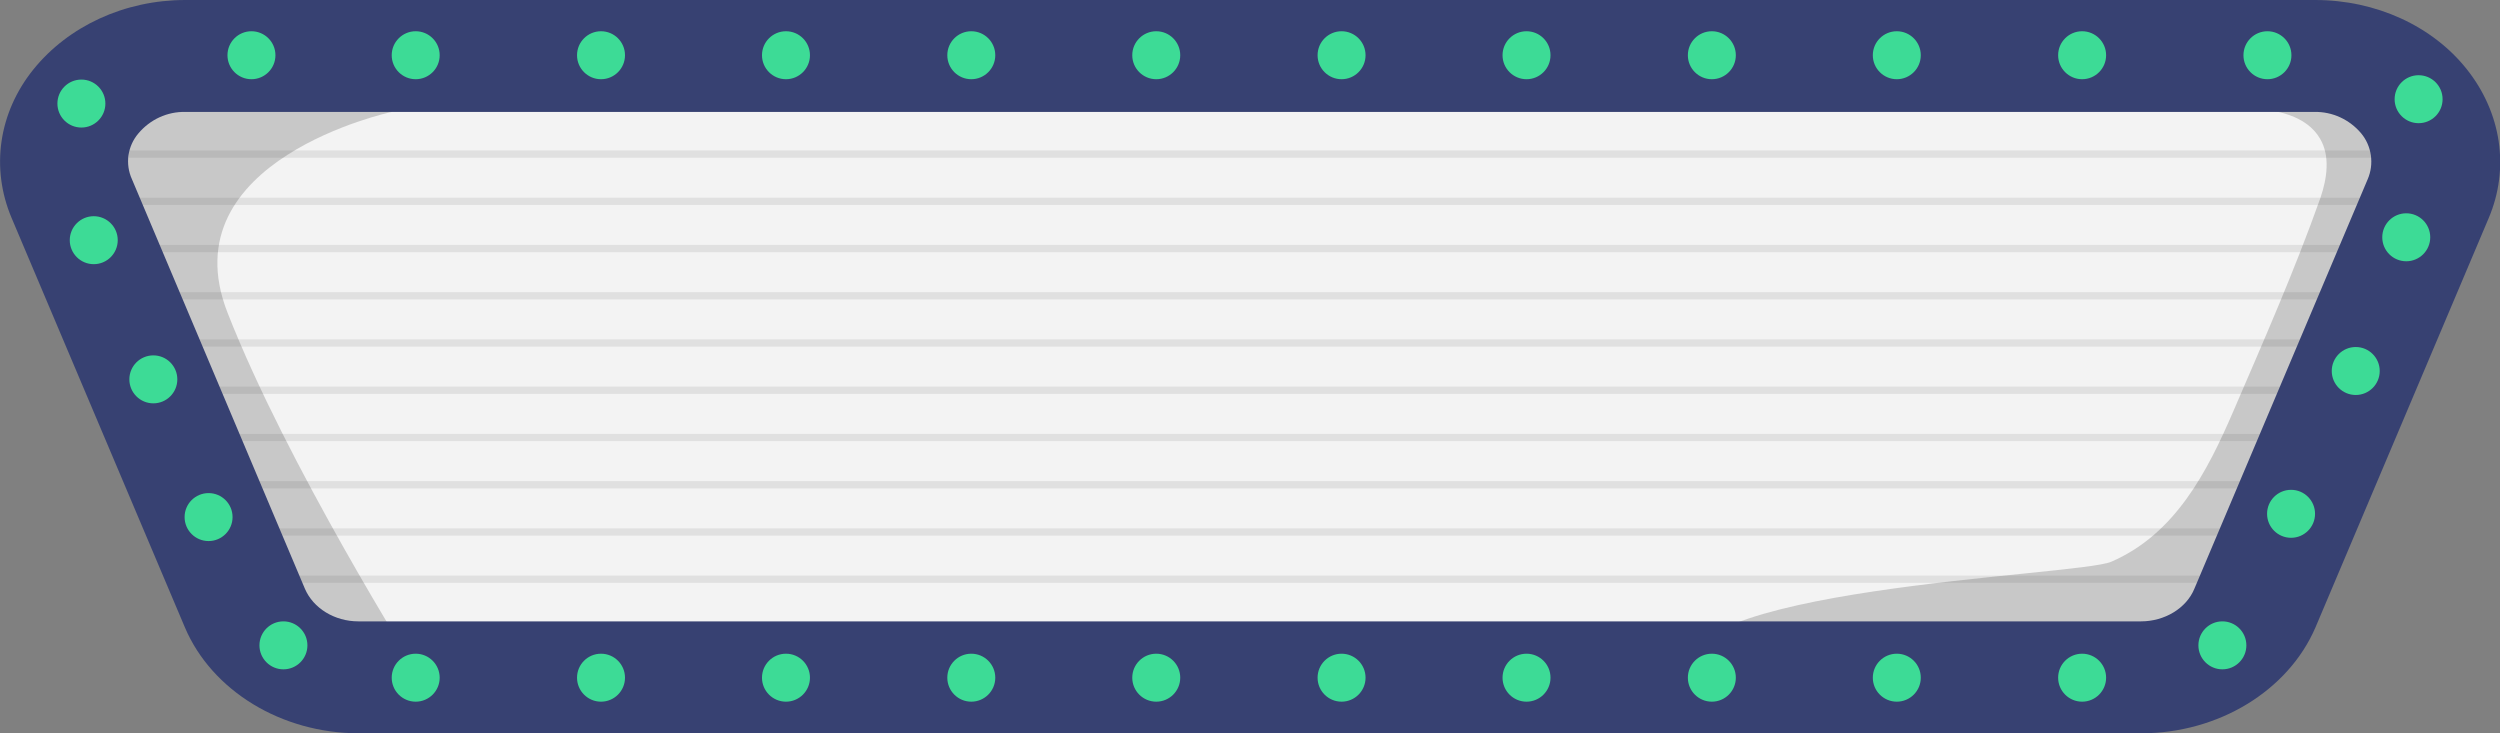<?xml version="1.0" encoding="utf-8"?>
<!-- Generator: Adobe Illustrator 22.1.0, SVG Export Plug-In . SVG Version: 6.00 Build 0)  -->
<svg version="1.0" id="Recurso_8h" xmlns="http://www.w3.org/2000/svg" xmlns:xlink="http://www.w3.org/1999/xlink" x="0px" y="0px"
	 viewBox="0 0 688 201.8" style="enable-background:new 0 0 688 201.8;" xml:space="preserve">
<rect x="0" y="0" width="688" height="201.8" fill="#808080" stroke="none"/>
<style type="text/css">
	.st0{fill:#F3F3F3;}
	.st1{fill:none;stroke:#E0E0E0;stroke-width:2;}
	.st2{opacity:0.2;fill:#1E1E1E;}
	.st3{fill:#374172;}
	.st4{fill:#3DDB96;}
</style>
<path id="Path_287" class="st0" d="M40.2,15L10,50.8L86.1,193h521.4l66.1-142.2l-23-35.8L40.2,15z"/>
<g id="lineas" transform="translate(-649.5 -174.5)">
	<line id="Line_9" class="st1" x1="685" y1="229.9" x2="1302" y2="229.9"/>
	<line id="Line_18" class="st1" x1="685" y1="216.9" x2="1302" y2="216.9"/>
	<line id="Line_10" class="st1" x1="685" y1="242.9" x2="1302" y2="242.9"/>
	<line id="Line_11" class="st1" x1="685" y1="255.9" x2="1302" y2="255.9"/>
	<line id="Line_12" class="st1" x1="685" y1="268.9" x2="1302" y2="268.9"/>
	<line id="Line_13" class="st1" x1="685" y1="281.9" x2="1302" y2="281.9"/>
	<line id="Line_14" class="st1" x1="708" y1="294.9" x2="1281" y2="294.9"/>
	<line id="Line_15" class="st1" x1="708" y1="307.9" x2="1281" y2="307.9"/>
	<line id="Line_16" class="st1" x1="708" y1="320.9" x2="1281" y2="320.9"/>
	<line id="Line_17" class="st1" x1="708" y1="333.9" x2="1281" y2="333.9"/>
</g>
<path class="st2" d="M490,195.2c-36.9-5.2-25.4-8.4-25.5-8.7c-9.6-24.8,107.2-27.9,116.5-31.9c17.6-7.6,26.4-24.7,33.6-41.4
	c8.4-19.5,16.9-38.8,24-58.8c1.8-5.3,2.7-11.4-0.1-16.2c-3.7-6.4-12.1-8.1-19.5-8.4c-7.4-0.3-15.5-0.1-21.3-4.6
	c-2.8-2.2-4.7-6.6-2.1-9c0.9-0.9,2.1-1.2,3.3-1.5c16.4-3.8,35.8-0.2,52.4,1.3c9.6,0.9,16.5,5,16.6,15.5
	c0.2,21.4-12.8,46.6-19.2,66.8c-2.4,7.6-17.2,70.1-22.5,70.9c-33.9,5.1-71.3,33.9-104.1,23.9C519.9,192.5,492.2,195.5,490,195.2z"/>
<path class="st2" d="M107.8,30.8c0,0-61.6,13.2-45.2,55.2s51.8,98.2,51.8,98.2S61.1,196.6,59.8,165s-44-136.5-44-136.5l92-13.2V30.8
	z"/>
<g id="BACKGROUND" transform="translate(0)">
	<path id="Path_274" class="st3" d="M589.3,201.8H98.7c-21.2,0-40.4-11.7-47.8-29.1L3.2,60c-5.8-13.7-3.6-29,6-40.9S34.3,0,51,0
		h586.1c16.7,0,32.3,7.1,41.8,19.1s11.8,27.2,6,40.9l-47.7,112.7C629.7,190.1,610.5,201.8,589.3,201.8z M51,30.8
		c-5-0.1-9.7,2.1-12.9,5.9c-3,3.5-3.7,8.4-1.8,12.6L83.9,162c2.3,5.4,8.2,9,14.7,9h490.6c6.5,0,12.5-3.6,14.7-9l47.7-112.7
		c1.8-4.2,1.1-9.1-1.8-12.6c-3.2-3.8-7.9-6-12.9-5.9L51,30.8z"/>
</g>
<g id="BACKGROUND_1_">
	<ellipse id="Ellipse_44" class="st4" cx="69.2" cy="15.2" rx="6.6" ry="6.6"/>
	<ellipse id="Ellipse_45" class="st4" cx="114.4" cy="15.2" rx="6.6" ry="6.6"/>
	<ellipse id="Ellipse_46" class="st4" cx="165.4" cy="15.2" rx="6.6" ry="6.6"/>
	<ellipse id="Ellipse_47" class="st4" cx="216.3" cy="15.2" rx="6.6" ry="6.6"/>
	<ellipse id="Ellipse_48" class="st4" cx="267.3" cy="15.2" rx="6.6" ry="6.6"/>
	<ellipse id="Ellipse_49" class="st4" cx="318.2" cy="15.2" rx="6.6" ry="6.6"/>
	<ellipse id="Ellipse_50" class="st4" cx="369.2" cy="15.2" rx="6.6" ry="6.6"/>
	<ellipse id="Ellipse_51" class="st4" cx="420.1" cy="15.2" rx="6.6" ry="6.6"/>
	<ellipse id="Ellipse_52" class="st4" cx="471.1" cy="15.2" rx="6.6" ry="6.6"/>
	<ellipse id="Ellipse_53" class="st4" cx="522" cy="15.2" rx="6.6" ry="6.6"/>
	<ellipse id="Ellipse_54" class="st4" cx="573" cy="15.2" rx="6.6" ry="6.6"/>
	<ellipse id="Ellipse_55" class="st4" cx="624" cy="15.2" rx="6.6" ry="6.6"/>
	<ellipse id="Ellipse_56" class="st4" cx="665.6" cy="27.3" rx="6.6" ry="6.6"/>
	<ellipse id="Ellipse_57" class="st4" cx="22.4" cy="28.5" rx="6.6" ry="6.6"/>
	<ellipse id="Ellipse_58" class="st4" cx="648.3" cy="102.1" rx="6.6" ry="6.6"/>
	<ellipse id="Ellipse_59" class="st4" cx="42.2" cy="104.4" rx="6.6" ry="6.6"/>
	<ellipse id="Ellipse_60" class="st4" cx="662.2" cy="65.3" rx="6.6" ry="6.6"/>
	<ellipse id="Ellipse_61" class="st4" cx="25.8" cy="66.1" rx="6.6" ry="6.6"/>
	<ellipse id="Ellipse_62" class="st4" cx="611.6" cy="177.6" rx="6.6" ry="6.6"/>
	<ellipse id="Ellipse_63" class="st4" cx="78" cy="177.6" rx="6.6" ry="6.6"/>
	<ellipse id="Ellipse_64" class="st4" cx="630.5" cy="141.4" rx="6.6" ry="6.6"/>
	<ellipse id="Ellipse_65" class="st4" cx="57.4" cy="142.3" rx="6.6" ry="6.6"/>
	<ellipse id="Ellipse_66" class="st4" cx="114.4" cy="186.5" rx="6.6" ry="6.6"/>
	<ellipse id="Ellipse_67" class="st4" cx="165.4" cy="186.5" rx="6.6" ry="6.6"/>
	<ellipse id="Ellipse_68" class="st4" cx="216.3" cy="186.5" rx="6.6" ry="6.6"/>
	<ellipse id="Ellipse_69" class="st4" cx="267.3" cy="186.5" rx="6.6" ry="6.6"/>
	<ellipse id="Ellipse_70" class="st4" cx="318.2" cy="186.5" rx="6.6" ry="6.6"/>
	<ellipse id="Ellipse_71" class="st4" cx="369.2" cy="186.5" rx="6.6" ry="6.6"/>
	<ellipse id="Ellipse_72" class="st4" cx="420.1" cy="186.5" rx="6.6" ry="6.6"/>
	<ellipse id="Ellipse_73" class="st4" cx="471.1" cy="186.5" rx="6.6" ry="6.6"/>
	<ellipse id="Ellipse_74" class="st4" cx="522" cy="186.5" rx="6.6" ry="6.6"/>
	<ellipse id="Ellipse_75" class="st4" cx="573" cy="186.5" rx="6.6" ry="6.6"/>
</g>
</svg>
